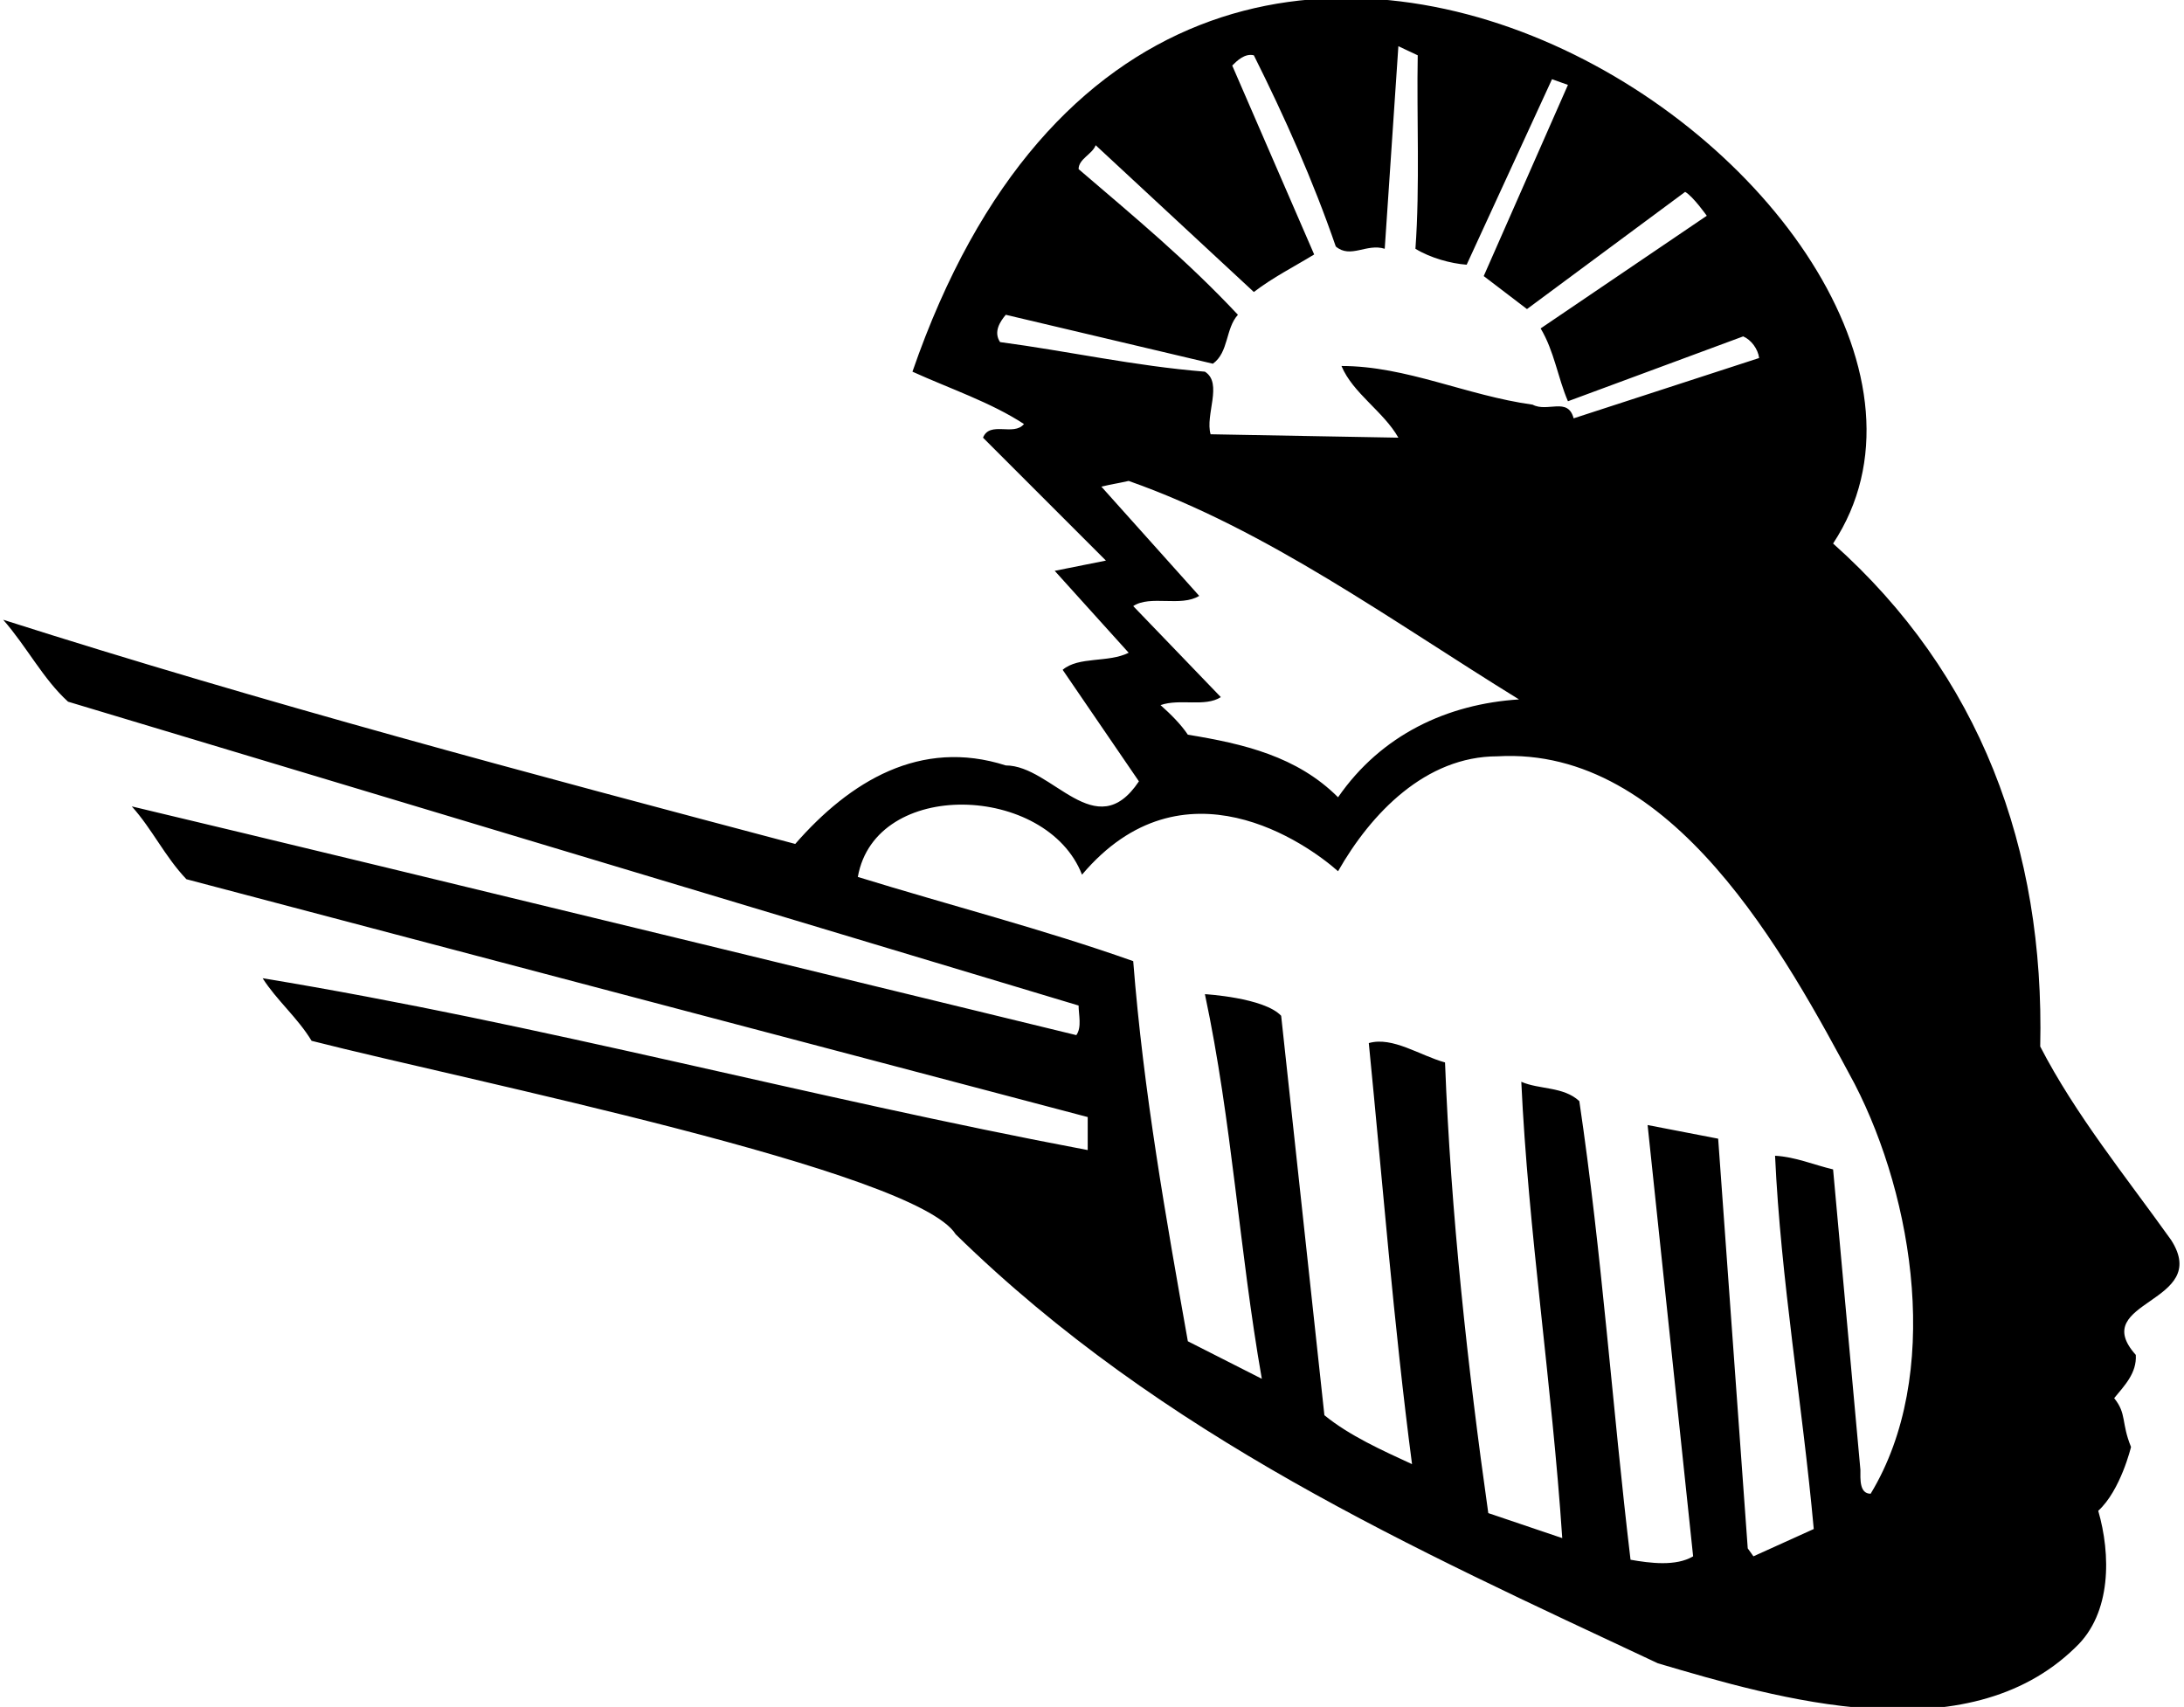 <?xml version="1.0" encoding="UTF-8"?>
<svg xmlns="http://www.w3.org/2000/svg" xmlns:xlink="http://www.w3.org/1999/xlink" width="499pt" height="390pt" viewBox="0 0 499 390" version="1.1">
<g id="surface1">
<path style=" stroke:none;fill-rule:nonzero;fill:rgb(0%,0%,0%);fill-opacity:1;" d="M 496.051 283.309 C 485.648 268.75 474.207 254.707 466.148 239.105 C 467.188 193.863 452.367 154.082 418.824 124.184 C 467.551 50.305 269.832 -92.672 208.477 84.922 C 217.059 88.82 226.414 91.941 233.957 96.883 C 231.617 99.742 226.156 96.102 224.598 100 L 252.68 128.082 L 240.977 130.422 L 257.879 149.145 C 253.199 151.484 246.438 149.922 242.797 153.043 L 260.219 178.523 C 250.34 193.348 240.457 174.887 229.797 174.887 C 210.297 168.645 194.176 178.523 181.695 192.824 C 120.852 176.703 60.27 160.586 0.727 141.602 C 6.188 147.844 9.828 155.121 15.547 160.32 L 246.438 229.746 C 246.438 231.824 247.219 234.684 245.918 236.508 C 245.918 236.508 88.09 198.023 30.109 184.246 C 34.789 189.445 37.648 195.684 42.59 200.883 L 248.52 255.227 L 248.52 262.77 C 185.074 250.809 123.191 233.906 60.008 223.508 C 63.129 228.449 68.07 232.605 71.191 237.809 C 106.812 246.906 209.258 267.449 218.355 282.012 C 265.68 328.289 322.883 353.773 378.785 380.031 C 406.086 388.09 449.246 400.832 474.207 376.391 C 482.527 368.59 482.27 355.074 479.406 345.191 C 484.535 340.512 486.895 330.602 486.895 330.602 C 484.617 325.023 485.953 323.051 483.047 319.453 C 485.391 316.59 488.246 313.727 487.988 309.57 C 476.809 297.086 505.41 297.867 496.051 283.309 Z M 228.496 78.16 C 226.938 75.82 228.496 73.48 229.797 71.922 L 277.117 83.102 C 280.762 80.5 279.98 75.039 282.84 71.922 C 271.141 59.438 259.18 49.559 246.438 38.641 C 246.438 36.297 249.559 35.258 250.34 33.18 L 286.48 66.719 C 290.898 63.34 295.582 60.996 300.262 58.141 L 281.539 14.977 C 282.578 13.938 284.398 12.117 286.48 12.637 C 293.5 26.68 300 41.238 305.199 56.316 C 308.582 59.18 312.219 55.539 316.383 56.84 L 319.5 10.559 L 323.922 12.637 C 323.66 26.418 324.441 42.539 323.398 56.84 C 326.781 58.918 331.465 60.219 335.102 60.48 L 354.602 18.098 L 358.242 19.395 L 339 63.078 L 348.883 70.617 L 385.023 43.84 C 386.844 44.879 389.965 49.297 389.965 49.297 L 352.004 75.039 C 355.121 80.238 355.902 86.223 358.242 91.68 L 398.285 76.859 C 400.105 77.641 401.664 79.719 401.926 81.801 L 359.543 95.582 C 358.242 90.641 353.562 94.281 350.184 92.461 C 335.102 90.383 321.32 83.621 306.5 83.621 C 309.102 89.859 316.121 94.02 319.5 100 L 276.598 99.223 C 275.297 94.801 279.461 87.52 275.297 84.922 C 259.18 83.621 244.098 80.238 228.496 78.16 Z M 258.918 138.48 C 262.816 135.883 269.84 138.742 273.996 136.145 L 251.637 111.184 C 254.629 110.496 254.75 110.574 257.879 109.883 C 289.598 121.062 317.941 141.863 347.062 159.805 C 330.684 160.848 315.602 167.863 305.719 182.164 C 296.359 172.805 284.141 169.945 271.398 167.863 C 269.84 165.523 267.496 163.184 265.16 161.105 C 269.578 159.547 275.297 161.621 278.938 159.281 Z M 427.406 341.289 C 424.805 341.289 425.066 337.91 425.066 335.832 L 418.824 267.188 C 414.406 266.148 410.246 264.328 405.566 264.066 C 406.867 292.41 411.805 320.754 414.406 349.352 L 400.625 355.59 L 399.324 353.773 L 392.566 260.168 L 376.445 257.051 L 386.844 355.59 C 382.945 357.93 376.965 357.156 372.543 356.371 C 368.383 321.531 366.043 286.688 360.844 251.586 C 357.203 248.207 351.742 248.984 347.586 247.168 C 349.145 280.969 354.602 316.328 356.941 351.43 L 340.043 345.715 C 335.363 312.688 331.465 277.066 330.16 242.75 C 324.441 241.184 318.199 236.766 312.742 238.324 C 315.859 269.785 318.461 302.809 322.621 334.531 C 315.859 331.41 308.32 328.031 302.598 323.352 L 292.719 232.086 C 288.82 227.926 275.297 227.148 275.297 227.148 C 281.539 256.527 283.098 285.387 288.301 315.031 L 271.398 306.453 C 266.461 278.629 261.258 249.508 258.918 219.605 C 238.379 212.324 217.059 206.863 195.996 200.363 C 199.996 177.715 239.16 179.129 247.219 199.848 C 270.305 172.52 298.699 192.824 305.719 199.062 C 313.262 185.805 325.742 172.805 342.121 172.805 C 382.164 170.465 407.902 218.047 423.766 247.688 C 437.289 273.949 443.789 314.254 427.406 341.289 "/>
</g>
</svg>
